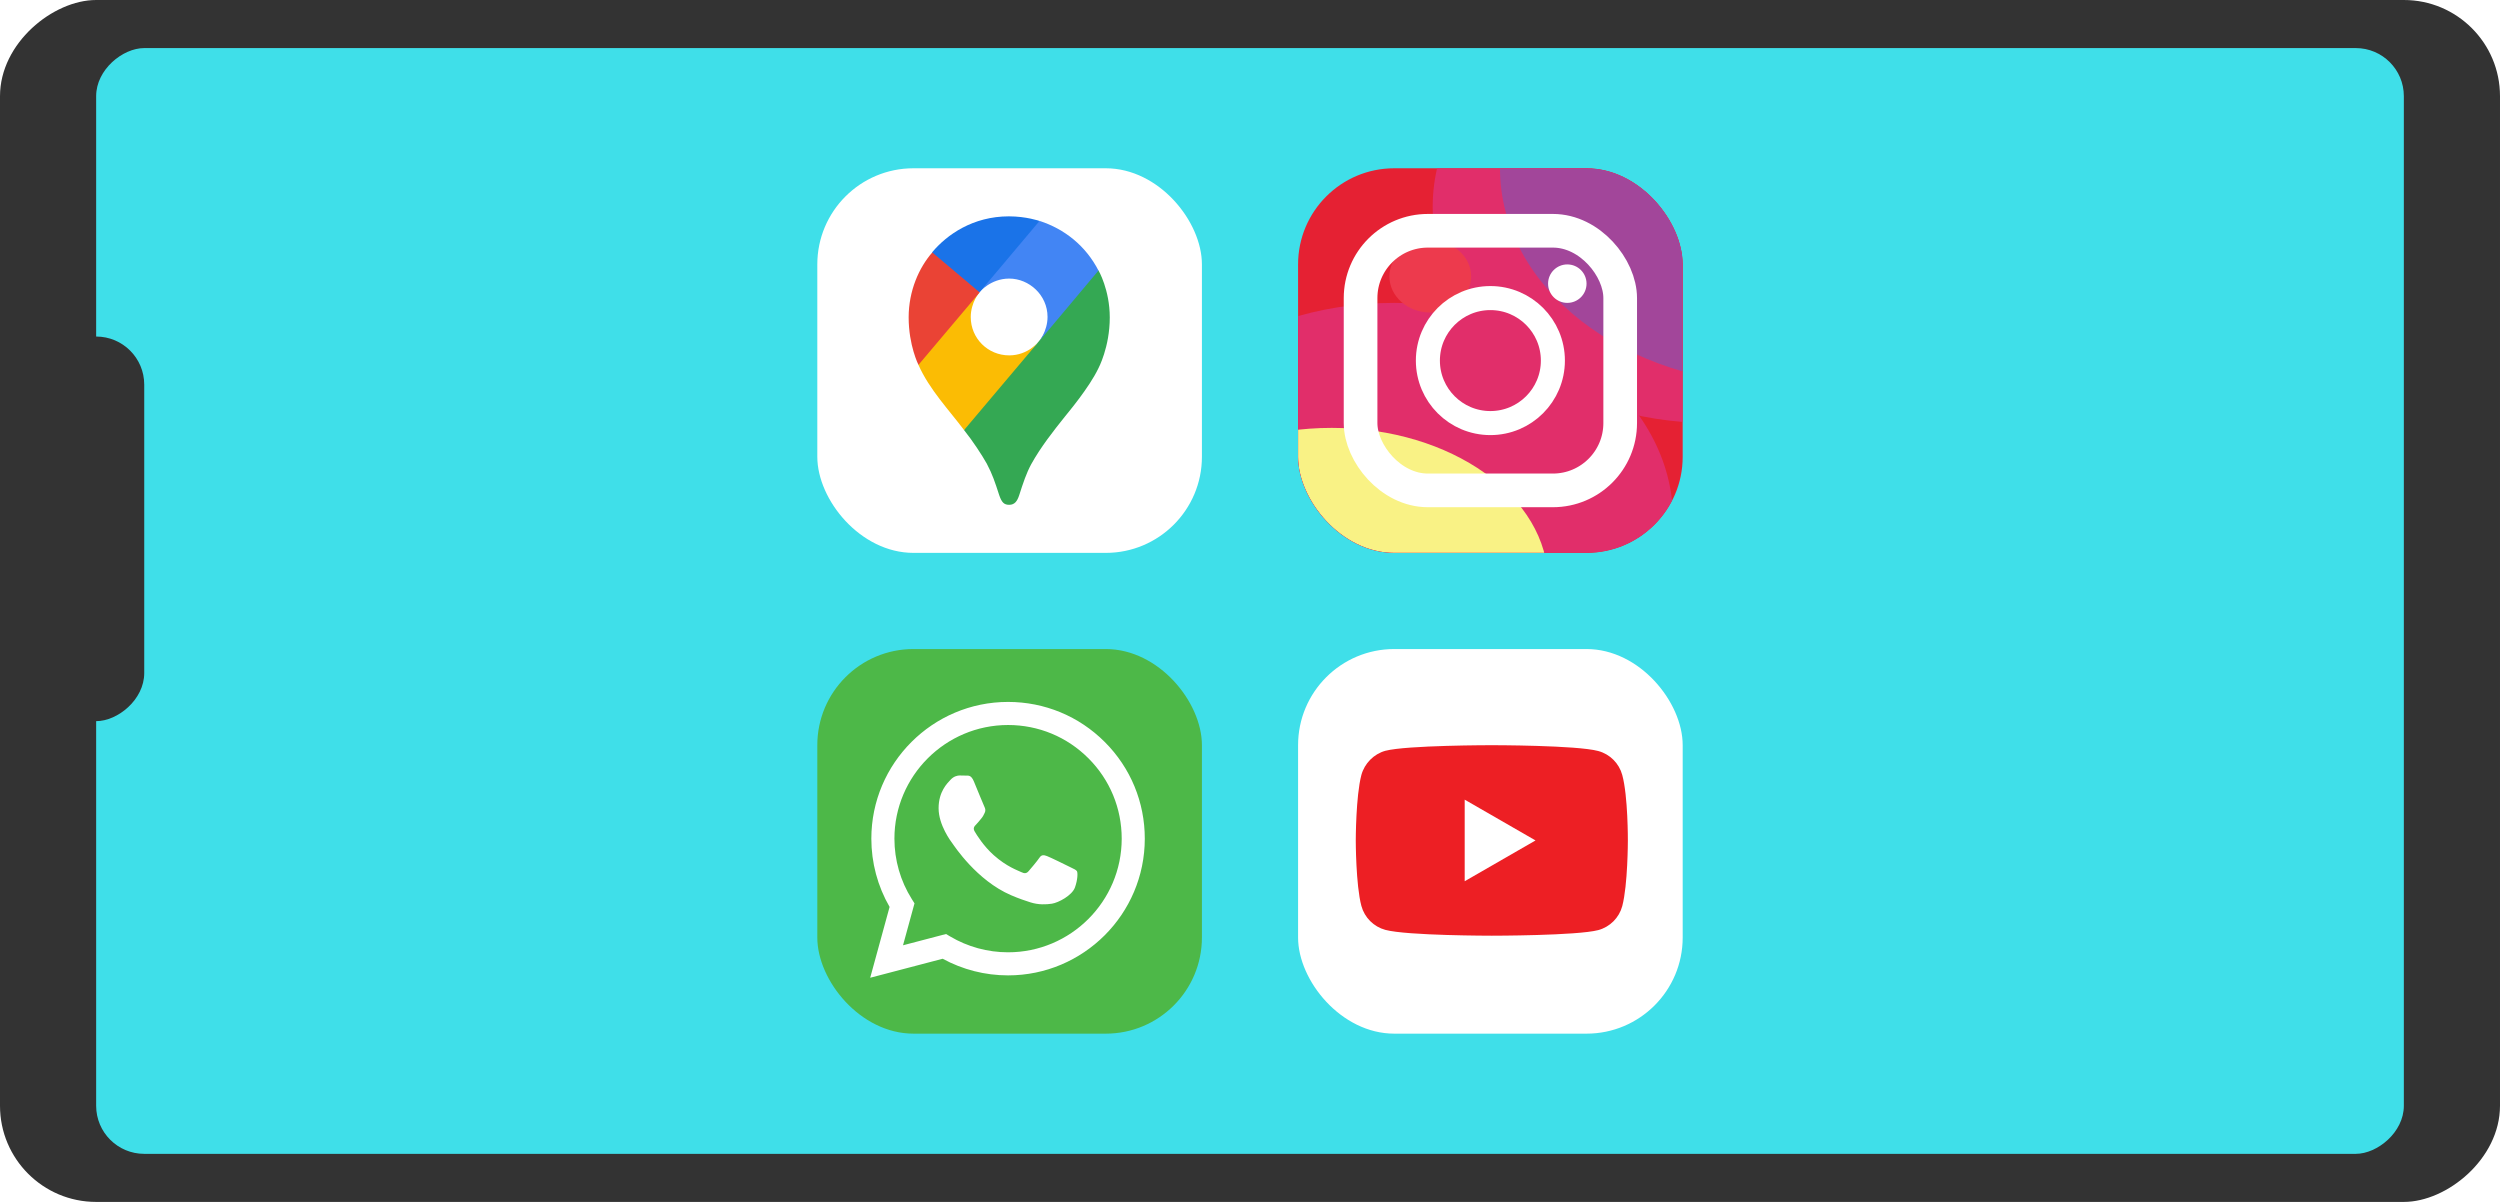 <svg width="520" height="250" viewBox="0 0 520 250" fill="none" xmlns="http://www.w3.org/2000/svg">
<g clip-path="url(#clip0)">
<rect y="250" width="250" height="520" rx="20" transform="rotate(-90 0 250)" fill="#333333"/>
<rect x="20" y="240" width="230" height="480" rx="10" transform="rotate(-90 20 240)" fill="#3FDFE9"/>
<rect x="10" y="150" width="80" height="20" rx="10" transform="rotate(-90 10 150)" fill="#333333"/>
<rect x="170" y="35" width="80" height="80" rx="20" fill="white"/>
<path d="M200.524 89.459C202.378 91.776 204.263 94.681 205.252 96.442C206.456 98.728 206.951 100.273 207.847 103.023C208.372 104.537 208.866 105 209.917 105C211.06 105 211.585 104.228 211.987 103.023C212.821 100.427 213.47 98.45 214.489 96.565C216.498 92.951 219.031 89.737 221.503 86.648C222.183 85.783 226.508 80.685 228.454 76.637C228.454 76.637 230.833 72.219 230.833 66.04C230.833 60.263 228.485 56.246 228.485 56.246L221.688 58.069L217.548 68.944L216.529 70.427L216.312 70.705L216.034 71.045L215.571 71.601L214.891 72.281L211.214 75.278L202.038 80.592L200.524 89.459Z" fill="#34A853"/>
<path d="M191.039 75.896C193.295 81.025 197.589 85.505 200.524 89.459L216.065 71.045C216.065 71.045 213.871 73.919 209.917 73.919C205.499 73.919 201.915 70.397 201.915 65.948C201.915 62.889 203.738 60.788 203.738 60.788L193.202 63.599L191.039 75.896Z" fill="#FBBC04"/>
<path d="M216.25 45.958C221.41 47.626 225.828 51.117 228.485 56.277L216.065 71.076C216.065 71.076 217.888 68.944 217.888 65.917C217.888 61.375 214.057 57.945 209.917 57.945C205.993 57.945 203.737 60.788 203.737 60.788V51.457L216.25 45.958Z" fill="#4285F4"/>
<path d="M193.882 52.477C196.971 48.8 202.378 45 209.855 45C213.47 45 216.219 45.958 216.219 45.958L203.737 60.788H194.901L193.882 52.477Z" fill="#1A73E8"/>
<path d="M191.039 75.896C191.039 75.896 189 71.849 189 66.009C189 60.479 191.163 55.659 193.912 52.508L203.768 60.819L191.039 75.896Z" fill="#EA4335"/>
<rect x="170" y="135" width="80" height="80" rx="20" fill="#4DB848"/>
<path fill-rule="evenodd" clip-rule="evenodd" d="M222.643 180.381C221.933 180.026 218.439 178.307 217.788 178.07C217.137 177.833 216.663 177.714 216.189 178.426C215.715 179.137 214.354 180.737 213.939 181.211C213.525 181.685 213.11 181.744 212.4 181.389C211.689 181.033 209.4 180.283 206.685 177.863C204.573 175.979 203.147 173.653 202.732 172.942C202.318 172.231 202.688 171.846 203.044 171.492C203.363 171.174 203.754 170.662 204.11 170.247C204.465 169.833 204.583 169.536 204.82 169.062C205.057 168.588 204.939 168.173 204.761 167.818C204.583 167.462 203.162 163.966 202.57 162.543C201.993 161.158 201.408 161.346 200.971 161.324C200.557 161.303 200.083 161.299 199.609 161.299C199.136 161.299 198.366 161.477 197.715 162.188C197.063 162.899 195.228 164.618 195.228 168.114C195.228 171.61 197.774 174.988 198.129 175.463C198.484 175.937 203.14 183.112 210.268 186.189C211.963 186.921 213.287 187.358 214.319 187.685C216.021 188.226 217.57 188.15 218.795 187.967C220.16 187.763 222.999 186.248 223.591 184.589C224.183 182.929 224.183 181.507 224.005 181.211C223.828 180.915 223.354 180.737 222.643 180.381ZM209.678 198.078H209.668C205.427 198.077 201.267 196.938 197.638 194.785L196.775 194.273L187.828 196.619L190.216 187.899L189.654 187.005C187.288 183.243 186.038 178.894 186.04 174.429C186.045 161.401 196.649 150.802 209.687 150.802C216.001 150.804 221.936 153.265 226.398 157.731C230.861 162.198 233.317 168.135 233.315 174.449C233.31 187.478 222.706 198.078 209.678 198.078ZM229.795 154.337C224.426 148.964 217.285 146.003 209.678 146C194.003 146 181.245 158.753 181.239 174.428C181.236 179.438 182.546 184.33 185.035 188.641L181 203.373L196.076 199.42C200.23 201.684 204.907 202.878 209.666 202.88H209.678C225.351 202.88 238.11 190.126 238.117 174.45C238.12 166.854 235.164 159.711 229.795 154.337Z" fill="white"/>
<g clip-path="url(#clip1)">
<rect x="270" y="35" width="80" height="80" rx="20" fill="#E52133"/>
<g filter="url(#filter0_f)">
<ellipse cx="290" cy="108" rx="58" ry="45" fill="#E12E6A"/>
</g>
<g filter="url(#filter1_f)">
<ellipse cx="356" cy="43" rx="58" ry="45" fill="#E12E6A"/>
</g>
<g filter="url(#filter2_f)">
<ellipse cx="370" cy="35" rx="58" ry="45" fill="#A2469A"/>
</g>
<g filter="url(#filter3_f)">
<ellipse cx="277" cy="121" rx="45" ry="32" fill="#F9F285"/>
</g>
<g filter="url(#filter4_f)">
<ellipse cx="297.5" cy="57.5" rx="8.5" ry="7.5" fill="#ED3A4D"/>
</g>
<g filter="url(#filter5_f)">
<ellipse cx="325.5" cy="92.5" rx="8.5" ry="7.5" fill="#E12E6A"/>
</g>
<rect x="283" y="48" width="54" height="54" rx="14" stroke="white" stroke-width="7"/>
<circle cx="310" cy="75" r="13" stroke="white" stroke-width="5"/>
<circle cx="326" cy="59" r="4" fill="white"/>
</g>
<rect x="270" y="135" width="80" height="80" rx="20" fill="white"/>
<path d="M337.43 161.2C336.777 158.776 334.866 156.865 332.441 156.212C328.013 155 310.297 155 310.297 155C310.297 155 292.582 155 288.153 156.166C285.776 156.818 283.818 158.776 283.166 161.2C282 165.629 282 174.813 282 174.813C282 174.813 282 184.043 283.166 188.425C283.818 190.85 285.73 192.761 288.153 193.414C292.629 194.626 310.297 194.626 310.297 194.626C310.297 194.626 328.013 194.626 332.441 193.461C334.866 192.807 336.777 190.896 337.43 188.472C338.595 184.043 338.595 174.859 338.595 174.859C338.595 174.859 338.641 165.629 337.43 161.2Z" fill="#ED1F24"/>
<path d="M304.656 183.297L319.388 174.812L304.656 166.328V183.297Z" fill="white"/>
</g>
<defs>
<filter id="filter0_f" x="192" y="23" width="196" height="170" filterUnits="userSpaceOnUse" color-interpolation-filters="sRGB">
<feFlood flood-opacity="0" result="BackgroundImageFix"/>
<feBlend mode="normal" in="SourceGraphic" in2="BackgroundImageFix" result="shape"/>
<feGaussianBlur stdDeviation="20" result="effect1_foregroundBlur"/>
</filter>
<filter id="filter1_f" x="258" y="-42" width="196" height="170" filterUnits="userSpaceOnUse" color-interpolation-filters="sRGB">
<feFlood flood-opacity="0" result="BackgroundImageFix"/>
<feBlend mode="normal" in="SourceGraphic" in2="BackgroundImageFix" result="shape"/>
<feGaussianBlur stdDeviation="20" result="effect1_foregroundBlur"/>
</filter>
<filter id="filter2_f" x="272" y="-50" width="196" height="170" filterUnits="userSpaceOnUse" color-interpolation-filters="sRGB">
<feFlood flood-opacity="0" result="BackgroundImageFix"/>
<feBlend mode="normal" in="SourceGraphic" in2="BackgroundImageFix" result="shape"/>
<feGaussianBlur stdDeviation="20" result="effect1_foregroundBlur"/>
</filter>
<filter id="filter3_f" x="192" y="49" width="170" height="144" filterUnits="userSpaceOnUse" color-interpolation-filters="sRGB">
<feFlood flood-opacity="0" result="BackgroundImageFix"/>
<feBlend mode="normal" in="SourceGraphic" in2="BackgroundImageFix" result="shape"/>
<feGaussianBlur stdDeviation="20" result="effect1_foregroundBlur"/>
</filter>
<filter id="filter4_f" x="249" y="10" width="97" height="95" filterUnits="userSpaceOnUse" color-interpolation-filters="sRGB">
<feFlood flood-opacity="0" result="BackgroundImageFix"/>
<feBlend mode="normal" in="SourceGraphic" in2="BackgroundImageFix" result="shape"/>
<feGaussianBlur stdDeviation="20" result="effect1_foregroundBlur"/>
</filter>
<filter id="filter5_f" x="277" y="45" width="97" height="95" filterUnits="userSpaceOnUse" color-interpolation-filters="sRGB">
<feFlood flood-opacity="0" result="BackgroundImageFix"/>
<feBlend mode="normal" in="SourceGraphic" in2="BackgroundImageFix" result="shape"/>
<feGaussianBlur stdDeviation="20" result="effect1_foregroundBlur"/>
</filter>
<clipPath id="clip0">
<rect y="250" width="250" height="520" rx="20" transform="rotate(-90 0 250)" fill="white"/>
</clipPath>
<clipPath id="clip1">
<rect x="270" y="35" width="80" height="80" rx="20" fill="white"/>
</clipPath>
</defs>
</svg>
